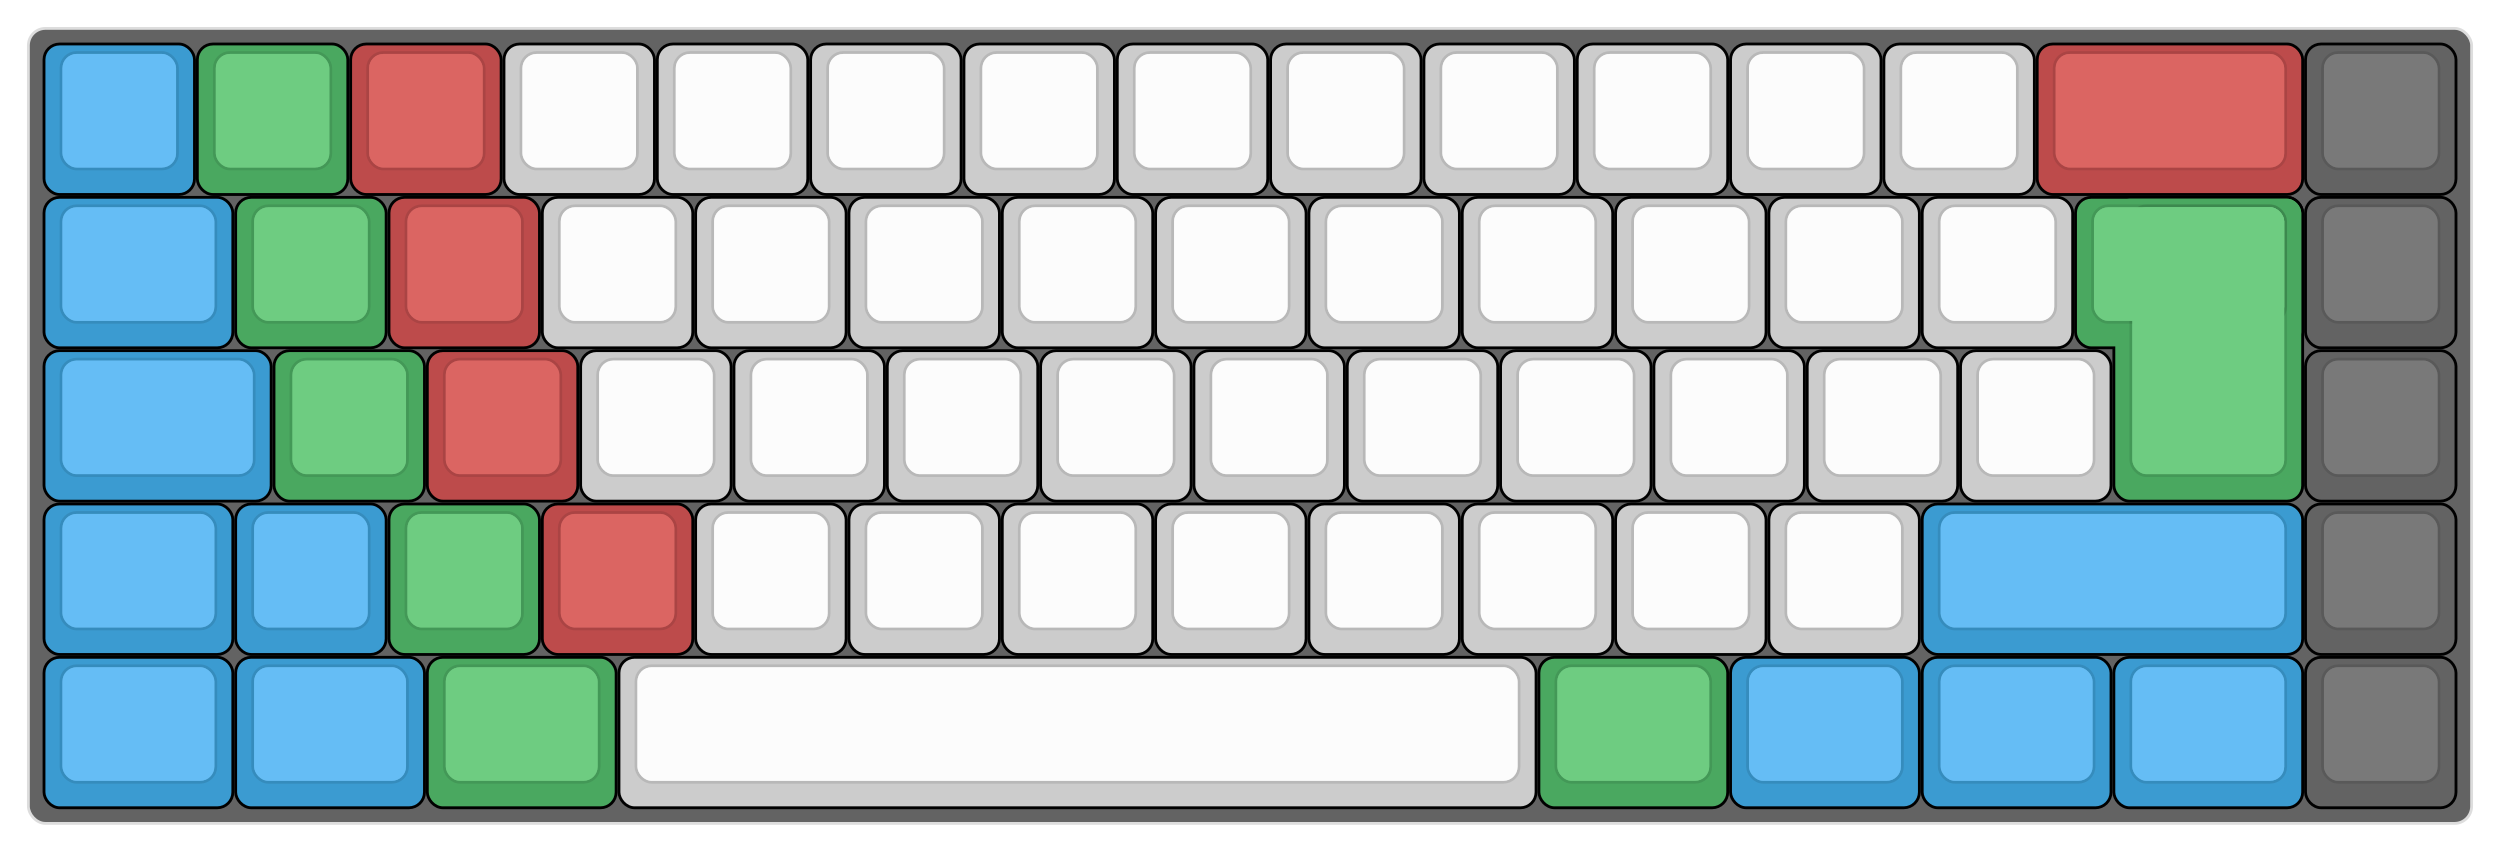 
  <svg width='880.5px'
       height='300px'
       viewBox='0 0 880.5 300'
       xmlns='http://www.w3.org/2000/svg'
       xmlns:xlink="http://www.w3.org/1999/xlink">

    <style type='text/css'>
    .keycap .border { stroke: black; stroke-width: 2; }
    .keycap .inner.border { stroke: rgba(0,0,0,.1); }
    </style>
    <defs>
      <linearGradient id="DCS">
        <stop offset="0%" stop-color="black" stop-opacity="0"/>
        <stop offset="40%" stop-color="black" stop-opacity="0.1"/>
        <stop offset="60%" stop-color="black" stop-opacity="0.1"/>
        <stop offset="100%" stop-color="black" stop-opacity="0"/>
      </linearGradient>
      <linearGradient id="SPACE" x1="0%" x2="0%" y1="0%" y2="100%">
        <stop offset="0%" stop-color="black" stop-opacity="0.1"/>
        <stop offset="20%" stop-color="black" stop-opacity="0.0"/>
        <stop offset="40%" stop-color="black" stop-opacity="0.0"/>
        <stop offset="100%" stop-color="black" stop-opacity="0.1"/>
      </linearGradient>
      <radialGradient id="DSA">
        <stop offset="0%" stop-color="black" stop-opacity="0.1"/>
        <stop offset="10%" stop-color="black" stop-opacity="0.1"/>
        <stop offset="100%" stop-color="black" stop-opacity="0"/>
      </radialGradient>
      <radialGradient id="SA" xlink:href="#DSA" />
    </defs>

    <g transform='translate(10,10)'>
      <rect width="860.5" height="280"
            stroke="#ddd" stroke-width="1" fill="#636363" rx="6"/>
      <g transform='translate(5,5)'>
        
  <g class='  keycap'
  >

  
    <!-- Outer Border -->
    <rect x="1" y="1"
          width="52" height="52"
          rx="5" fill="#3b9bd1" class="outer border"/>
    
    <!-- Outer Fill -->
    <rect x="1" y="1"
          width="52" height="52"
          rx="5" fill="#3b9bd1"/>
    

    
      <!-- Inner Border -->
      <rect x="7" y="4"
            width="40" height="40"
            rx="5" fill="#65bdf5" class="inner border"/>
      
      <!-- Inner Fill -->
      <rect x="7" y="4"
            width="40" height="40"
            rx="5" fill="#65bdf5"/>
      
      

     
   
  </g>

  <g class='  keycap'
  >

  
    <!-- Outer Border -->
    <rect x="55" y="1"
          width="52" height="52"
          rx="5" fill="#4aa860" class="outer border"/>
    
    <!-- Outer Fill -->
    <rect x="55" y="1"
          width="52" height="52"
          rx="5" fill="#4aa860"/>
    

    
      <!-- Inner Border -->
      <rect x="61" y="4"
            width="40" height="40"
            rx="5" fill="#6ecc81" class="inner border"/>
      
      <!-- Inner Fill -->
      <rect x="61" y="4"
            width="40" height="40"
            rx="5" fill="#6ecc81"/>
      
      

     
   
  </g>

  <g class='  keycap'
  >

  
    <!-- Outer Border -->
    <rect x="109" y="1"
          width="52" height="52"
          rx="5" fill="#bd4b4b" class="outer border"/>
    
    <!-- Outer Fill -->
    <rect x="109" y="1"
          width="52" height="52"
          rx="5" fill="#bd4b4b"/>
    

    
      <!-- Inner Border -->
      <rect x="115" y="4"
            width="40" height="40"
            rx="5" fill="#db6562" class="inner border"/>
      
      <!-- Inner Fill -->
      <rect x="115" y="4"
            width="40" height="40"
            rx="5" fill="#db6562"/>
      
      

     
   
  </g>

  <g class='  keycap'
  >

  
    <!-- Outer Border -->
    <rect x="163" y="1"
          width="52" height="52"
          rx="5" fill="#cccccc" class="outer border"/>
    
    <!-- Outer Fill -->
    <rect x="163" y="1"
          width="52" height="52"
          rx="5" fill="#cccccc"/>
    

    
      <!-- Inner Border -->
      <rect x="169" y="4"
            width="40" height="40"
            rx="5" fill="#fcfcfc" class="inner border"/>
      
      <!-- Inner Fill -->
      <rect x="169" y="4"
            width="40" height="40"
            rx="5" fill="#fcfcfc"/>
      
      

     
   
  </g>

  <g class='  keycap'
  >

  
    <!-- Outer Border -->
    <rect x="217" y="1"
          width="52" height="52"
          rx="5" fill="#cccccc" class="outer border"/>
    
    <!-- Outer Fill -->
    <rect x="217" y="1"
          width="52" height="52"
          rx="5" fill="#cccccc"/>
    

    
      <!-- Inner Border -->
      <rect x="223" y="4"
            width="40" height="40"
            rx="5" fill="#fcfcfc" class="inner border"/>
      
      <!-- Inner Fill -->
      <rect x="223" y="4"
            width="40" height="40"
            rx="5" fill="#fcfcfc"/>
      
      

     
   
  </g>

  <g class='  keycap'
  >

  
    <!-- Outer Border -->
    <rect x="271" y="1"
          width="52" height="52"
          rx="5" fill="#cccccc" class="outer border"/>
    
    <!-- Outer Fill -->
    <rect x="271" y="1"
          width="52" height="52"
          rx="5" fill="#cccccc"/>
    

    
      <!-- Inner Border -->
      <rect x="277" y="4"
            width="40" height="40"
            rx="5" fill="#fcfcfc" class="inner border"/>
      
      <!-- Inner Fill -->
      <rect x="277" y="4"
            width="40" height="40"
            rx="5" fill="#fcfcfc"/>
      
      

     
   
  </g>

  <g class='  keycap'
  >

  
    <!-- Outer Border -->
    <rect x="325" y="1"
          width="52" height="52"
          rx="5" fill="#cccccc" class="outer border"/>
    
    <!-- Outer Fill -->
    <rect x="325" y="1"
          width="52" height="52"
          rx="5" fill="#cccccc"/>
    

    
      <!-- Inner Border -->
      <rect x="331" y="4"
            width="40" height="40"
            rx="5" fill="#fcfcfc" class="inner border"/>
      
      <!-- Inner Fill -->
      <rect x="331" y="4"
            width="40" height="40"
            rx="5" fill="#fcfcfc"/>
      
      

     
   
  </g>

  <g class='  keycap'
  >

  
    <!-- Outer Border -->
    <rect x="379" y="1"
          width="52" height="52"
          rx="5" fill="#cccccc" class="outer border"/>
    
    <!-- Outer Fill -->
    <rect x="379" y="1"
          width="52" height="52"
          rx="5" fill="#cccccc"/>
    

    
      <!-- Inner Border -->
      <rect x="385" y="4"
            width="40" height="40"
            rx="5" fill="#fcfcfc" class="inner border"/>
      
      <!-- Inner Fill -->
      <rect x="385" y="4"
            width="40" height="40"
            rx="5" fill="#fcfcfc"/>
      
      

     
   
  </g>

  <g class='  keycap'
  >

  
    <!-- Outer Border -->
    <rect x="433" y="1"
          width="52" height="52"
          rx="5" fill="#cccccc" class="outer border"/>
    
    <!-- Outer Fill -->
    <rect x="433" y="1"
          width="52" height="52"
          rx="5" fill="#cccccc"/>
    

    
      <!-- Inner Border -->
      <rect x="439" y="4"
            width="40" height="40"
            rx="5" fill="#fcfcfc" class="inner border"/>
      
      <!-- Inner Fill -->
      <rect x="439" y="4"
            width="40" height="40"
            rx="5" fill="#fcfcfc"/>
      
      

     
   
  </g>

  <g class='  keycap'
  >

  
    <!-- Outer Border -->
    <rect x="487" y="1"
          width="52" height="52"
          rx="5" fill="#cccccc" class="outer border"/>
    
    <!-- Outer Fill -->
    <rect x="487" y="1"
          width="52" height="52"
          rx="5" fill="#cccccc"/>
    

    
      <!-- Inner Border -->
      <rect x="493" y="4"
            width="40" height="40"
            rx="5" fill="#fcfcfc" class="inner border"/>
      
      <!-- Inner Fill -->
      <rect x="493" y="4"
            width="40" height="40"
            rx="5" fill="#fcfcfc"/>
      
      

     
   
  </g>

  <g class='  keycap'
  >

  
    <!-- Outer Border -->
    <rect x="541" y="1"
          width="52" height="52"
          rx="5" fill="#cccccc" class="outer border"/>
    
    <!-- Outer Fill -->
    <rect x="541" y="1"
          width="52" height="52"
          rx="5" fill="#cccccc"/>
    

    
      <!-- Inner Border -->
      <rect x="547" y="4"
            width="40" height="40"
            rx="5" fill="#fcfcfc" class="inner border"/>
      
      <!-- Inner Fill -->
      <rect x="547" y="4"
            width="40" height="40"
            rx="5" fill="#fcfcfc"/>
      
      

     
   
  </g>

  <g class='  keycap'
  >

  
    <!-- Outer Border -->
    <rect x="595" y="1"
          width="52" height="52"
          rx="5" fill="#cccccc" class="outer border"/>
    
    <!-- Outer Fill -->
    <rect x="595" y="1"
          width="52" height="52"
          rx="5" fill="#cccccc"/>
    

    
      <!-- Inner Border -->
      <rect x="601" y="4"
            width="40" height="40"
            rx="5" fill="#fcfcfc" class="inner border"/>
      
      <!-- Inner Fill -->
      <rect x="601" y="4"
            width="40" height="40"
            rx="5" fill="#fcfcfc"/>
      
      

     
   
  </g>

  <g class='  keycap'
  >

  
    <!-- Outer Border -->
    <rect x="649" y="1"
          width="52" height="52"
          rx="5" fill="#cccccc" class="outer border"/>
    
    <!-- Outer Fill -->
    <rect x="649" y="1"
          width="52" height="52"
          rx="5" fill="#cccccc"/>
    

    
      <!-- Inner Border -->
      <rect x="655" y="4"
            width="40" height="40"
            rx="5" fill="#fcfcfc" class="inner border"/>
      
      <!-- Inner Fill -->
      <rect x="655" y="4"
            width="40" height="40"
            rx="5" fill="#fcfcfc"/>
      
      

     
   
  </g>

  <g class='  keycap'
  >

  
    <!-- Outer Border -->
    <rect x="703" y="1"
          width="92.5" height="52"
          rx="5" fill="#bd4b4b" class="outer border"/>
    
    <!-- Outer Fill -->
    <rect x="703" y="1"
          width="92.5" height="52"
          rx="5" fill="#bd4b4b"/>
    

    
      <!-- Inner Border -->
      <rect x="709" y="4"
            width="80.5" height="40"
            rx="5" fill="#db6562" class="inner border"/>
      
      <!-- Inner Fill -->
      <rect x="709" y="4"
            width="80.5" height="40"
            rx="5" fill="#db6562"/>
      
      

     
   
  </g>

  <g class='  keycap'
  >

  
    <!-- Outer Border -->
    <rect x="797.5" y="1"
          width="52" height="52"
          rx="5" fill="#636363" class="outer border"/>
    
    <!-- Outer Fill -->
    <rect x="797.5" y="1"
          width="52" height="52"
          rx="5" fill="#636363"/>
    

    
      <!-- Inner Border -->
      <rect x="803.5" y="4"
            width="40" height="40"
            rx="5" fill="#797979" class="inner border"/>
      
      <!-- Inner Fill -->
      <rect x="803.5" y="4"
            width="40" height="40"
            rx="5" fill="#797979"/>
      
      

     
   
  </g>

  <g class='  keycap'
  >

  
    <!-- Outer Border -->
    <rect x="1" y="55"
          width="65.5" height="52"
          rx="5" fill="#3b9bd1" class="outer border"/>
    
    <!-- Outer Fill -->
    <rect x="1" y="55"
          width="65.5" height="52"
          rx="5" fill="#3b9bd1"/>
    

    
      <!-- Inner Border -->
      <rect x="7" y="58"
            width="53.5" height="40"
            rx="5" fill="#65bdf5" class="inner border"/>
      
      <!-- Inner Fill -->
      <rect x="7" y="58"
            width="53.5" height="40"
            rx="5" fill="#65bdf5"/>
      
      

     
   
  </g>

  <g class='  keycap'
  >

  
    <!-- Outer Border -->
    <rect x="68.5" y="55"
          width="52" height="52"
          rx="5" fill="#4aa860" class="outer border"/>
    
    <!-- Outer Fill -->
    <rect x="68.5" y="55"
          width="52" height="52"
          rx="5" fill="#4aa860"/>
    

    
      <!-- Inner Border -->
      <rect x="74.5" y="58"
            width="40" height="40"
            rx="5" fill="#6ecc81" class="inner border"/>
      
      <!-- Inner Fill -->
      <rect x="74.5" y="58"
            width="40" height="40"
            rx="5" fill="#6ecc81"/>
      
      

     
   
  </g>

  <g class='  keycap'
  >

  
    <!-- Outer Border -->
    <rect x="122.5" y="55"
          width="52" height="52"
          rx="5" fill="#bd4b4b" class="outer border"/>
    
    <!-- Outer Fill -->
    <rect x="122.5" y="55"
          width="52" height="52"
          rx="5" fill="#bd4b4b"/>
    

    
      <!-- Inner Border -->
      <rect x="128.5" y="58"
            width="40" height="40"
            rx="5" fill="#db6562" class="inner border"/>
      
      <!-- Inner Fill -->
      <rect x="128.5" y="58"
            width="40" height="40"
            rx="5" fill="#db6562"/>
      
      

     
   
  </g>

  <g class='  keycap'
  >

  
    <!-- Outer Border -->
    <rect x="176.5" y="55"
          width="52" height="52"
          rx="5" fill="#cccccc" class="outer border"/>
    
    <!-- Outer Fill -->
    <rect x="176.5" y="55"
          width="52" height="52"
          rx="5" fill="#cccccc"/>
    

    
      <!-- Inner Border -->
      <rect x="182.5" y="58"
            width="40" height="40"
            rx="5" fill="#fcfcfc" class="inner border"/>
      
      <!-- Inner Fill -->
      <rect x="182.5" y="58"
            width="40" height="40"
            rx="5" fill="#fcfcfc"/>
      
      

     
   
  </g>

  <g class='  keycap'
  >

  
    <!-- Outer Border -->
    <rect x="230.5" y="55"
          width="52" height="52"
          rx="5" fill="#cccccc" class="outer border"/>
    
    <!-- Outer Fill -->
    <rect x="230.5" y="55"
          width="52" height="52"
          rx="5" fill="#cccccc"/>
    

    
      <!-- Inner Border -->
      <rect x="236.5" y="58"
            width="40" height="40"
            rx="5" fill="#fcfcfc" class="inner border"/>
      
      <!-- Inner Fill -->
      <rect x="236.5" y="58"
            width="40" height="40"
            rx="5" fill="#fcfcfc"/>
      
      

     
   
  </g>

  <g class='  keycap'
  >

  
    <!-- Outer Border -->
    <rect x="284.5" y="55"
          width="52" height="52"
          rx="5" fill="#cccccc" class="outer border"/>
    
    <!-- Outer Fill -->
    <rect x="284.5" y="55"
          width="52" height="52"
          rx="5" fill="#cccccc"/>
    

    
      <!-- Inner Border -->
      <rect x="290.5" y="58"
            width="40" height="40"
            rx="5" fill="#fcfcfc" class="inner border"/>
      
      <!-- Inner Fill -->
      <rect x="290.5" y="58"
            width="40" height="40"
            rx="5" fill="#fcfcfc"/>
      
      

     
   
  </g>

  <g class='  keycap'
  >

  
    <!-- Outer Border -->
    <rect x="338.5" y="55"
          width="52" height="52"
          rx="5" fill="#cccccc" class="outer border"/>
    
    <!-- Outer Fill -->
    <rect x="338.5" y="55"
          width="52" height="52"
          rx="5" fill="#cccccc"/>
    

    
      <!-- Inner Border -->
      <rect x="344.5" y="58"
            width="40" height="40"
            rx="5" fill="#fcfcfc" class="inner border"/>
      
      <!-- Inner Fill -->
      <rect x="344.5" y="58"
            width="40" height="40"
            rx="5" fill="#fcfcfc"/>
      
      

     
   
  </g>

  <g class='  keycap'
  >

  
    <!-- Outer Border -->
    <rect x="392.5" y="55"
          width="52" height="52"
          rx="5" fill="#cccccc" class="outer border"/>
    
    <!-- Outer Fill -->
    <rect x="392.5" y="55"
          width="52" height="52"
          rx="5" fill="#cccccc"/>
    

    
      <!-- Inner Border -->
      <rect x="398.5" y="58"
            width="40" height="40"
            rx="5" fill="#fcfcfc" class="inner border"/>
      
      <!-- Inner Fill -->
      <rect x="398.5" y="58"
            width="40" height="40"
            rx="5" fill="#fcfcfc"/>
      
      

     
   
  </g>

  <g class='  keycap'
  >

  
    <!-- Outer Border -->
    <rect x="446.5" y="55"
          width="52" height="52"
          rx="5" fill="#cccccc" class="outer border"/>
    
    <!-- Outer Fill -->
    <rect x="446.5" y="55"
          width="52" height="52"
          rx="5" fill="#cccccc"/>
    

    
      <!-- Inner Border -->
      <rect x="452.5" y="58"
            width="40" height="40"
            rx="5" fill="#fcfcfc" class="inner border"/>
      
      <!-- Inner Fill -->
      <rect x="452.5" y="58"
            width="40" height="40"
            rx="5" fill="#fcfcfc"/>
      
      

     
   
  </g>

  <g class='  keycap'
  >

  
    <!-- Outer Border -->
    <rect x="500.5" y="55"
          width="52" height="52"
          rx="5" fill="#cccccc" class="outer border"/>
    
    <!-- Outer Fill -->
    <rect x="500.5" y="55"
          width="52" height="52"
          rx="5" fill="#cccccc"/>
    

    
      <!-- Inner Border -->
      <rect x="506.5" y="58"
            width="40" height="40"
            rx="5" fill="#fcfcfc" class="inner border"/>
      
      <!-- Inner Fill -->
      <rect x="506.5" y="58"
            width="40" height="40"
            rx="5" fill="#fcfcfc"/>
      
      

     
   
  </g>

  <g class='  keycap'
  >

  
    <!-- Outer Border -->
    <rect x="554.5" y="55"
          width="52" height="52"
          rx="5" fill="#cccccc" class="outer border"/>
    
    <!-- Outer Fill -->
    <rect x="554.5" y="55"
          width="52" height="52"
          rx="5" fill="#cccccc"/>
    

    
      <!-- Inner Border -->
      <rect x="560.5" y="58"
            width="40" height="40"
            rx="5" fill="#fcfcfc" class="inner border"/>
      
      <!-- Inner Fill -->
      <rect x="560.5" y="58"
            width="40" height="40"
            rx="5" fill="#fcfcfc"/>
      
      

     
   
  </g>

  <g class='  keycap'
  >

  
    <!-- Outer Border -->
    <rect x="608.5" y="55"
          width="52" height="52"
          rx="5" fill="#cccccc" class="outer border"/>
    
    <!-- Outer Fill -->
    <rect x="608.5" y="55"
          width="52" height="52"
          rx="5" fill="#cccccc"/>
    

    
      <!-- Inner Border -->
      <rect x="614.5" y="58"
            width="40" height="40"
            rx="5" fill="#fcfcfc" class="inner border"/>
      
      <!-- Inner Fill -->
      <rect x="614.5" y="58"
            width="40" height="40"
            rx="5" fill="#fcfcfc"/>
      
      

     
   
  </g>

  <g class='  keycap'
  >

  
    <!-- Outer Border -->
    <rect x="662.5" y="55"
          width="52" height="52"
          rx="5" fill="#cccccc" class="outer border"/>
    
    <!-- Outer Fill -->
    <rect x="662.5" y="55"
          width="52" height="52"
          rx="5" fill="#cccccc"/>
    

    
      <!-- Inner Border -->
      <rect x="668.5" y="58"
            width="40" height="40"
            rx="5" fill="#fcfcfc" class="inner border"/>
      
      <!-- Inner Fill -->
      <rect x="668.5" y="58"
            width="40" height="40"
            rx="5" fill="#fcfcfc"/>
      
      

     
   
  </g>

  <g class='  keycap'
  >

  
    <!-- Outer Border -->
    <rect x="730" y="55"
          width="65.5" height="106"
          rx="5" fill="#4aa860" class="outer border"/>
    
      <rect x="716.5" y="55"
            width="79" height="52"
            rx="5" fill="#4aa860" class="outer border"/>
    
    <!-- Outer Fill -->
    <rect x="730" y="55"
          width="65.5" height="106"
          rx="5" fill="#4aa860"/>
    
      <rect x="716.5" y="55"
            width="79" height="52"
            rx="5" fill="#4aa860"/>
    

    
      <!-- Inner Border -->
      <rect x="736" y="58"
            width="53.5" height="94"
            rx="5" fill="#6ecc81" class="inner border"/>
      
        <rect x="722.5" y="58"
              width="67" height="40"
              rx="5" fill="#6ecc81" class="inner border"/>
      
      <!-- Inner Fill -->
      <rect x="736" y="58"
            width="53.5" height="94"
            rx="5" fill="#6ecc81"/>
      
        <rect x="722.5" y="58"
              width="67" height="40"
              rx="5" fill="#6ecc81"/>
      
      

     
   
  </g>

  <g class='  keycap'
  >

  
    <!-- Outer Border -->
    <rect x="797.5" y="55"
          width="52" height="52"
          rx="5" fill="#636363" class="outer border"/>
    
    <!-- Outer Fill -->
    <rect x="797.5" y="55"
          width="52" height="52"
          rx="5" fill="#636363"/>
    

    
      <!-- Inner Border -->
      <rect x="803.5" y="58"
            width="40" height="40"
            rx="5" fill="#797979" class="inner border"/>
      
      <!-- Inner Fill -->
      <rect x="803.5" y="58"
            width="40" height="40"
            rx="5" fill="#797979"/>
      
      

     
   
  </g>

  <g class='  keycap'
  >

  
    <!-- Outer Border -->
    <rect x="1" y="109"
          width="79" height="52"
          rx="5" fill="#3b9bd1" class="outer border"/>
    
    <!-- Outer Fill -->
    <rect x="1" y="109"
          width="79" height="52"
          rx="5" fill="#3b9bd1"/>
    

    
      <!-- Inner Border -->
      <rect x="7" y="112"
            width="67" height="40"
            rx="5" fill="#65bdf5" class="inner border"/>
      
      <!-- Inner Fill -->
      <rect x="7" y="112"
            width="67" height="40"
            rx="5" fill="#65bdf5"/>
      
      

     
   
  </g>

  <g class='  keycap'
  >

  
    <!-- Outer Border -->
    <rect x="82" y="109"
          width="52" height="52"
          rx="5" fill="#4aa860" class="outer border"/>
    
    <!-- Outer Fill -->
    <rect x="82" y="109"
          width="52" height="52"
          rx="5" fill="#4aa860"/>
    

    
      <!-- Inner Border -->
      <rect x="88" y="112"
            width="40" height="40"
            rx="5" fill="#6ecc81" class="inner border"/>
      
      <!-- Inner Fill -->
      <rect x="88" y="112"
            width="40" height="40"
            rx="5" fill="#6ecc81"/>
      
      

     
   
  </g>

  <g class='  keycap'
  >

  
    <!-- Outer Border -->
    <rect x="136" y="109"
          width="52" height="52"
          rx="5" fill="#bd4b4b" class="outer border"/>
    
    <!-- Outer Fill -->
    <rect x="136" y="109"
          width="52" height="52"
          rx="5" fill="#bd4b4b"/>
    

    
      <!-- Inner Border -->
      <rect x="142" y="112"
            width="40" height="40"
            rx="5" fill="#db6562" class="inner border"/>
      
      <!-- Inner Fill -->
      <rect x="142" y="112"
            width="40" height="40"
            rx="5" fill="#db6562"/>
      
      

     
   
  </g>

  <g class='  keycap'
  >

  
    <!-- Outer Border -->
    <rect x="190" y="109"
          width="52" height="52"
          rx="5" fill="#cccccc" class="outer border"/>
    
    <!-- Outer Fill -->
    <rect x="190" y="109"
          width="52" height="52"
          rx="5" fill="#cccccc"/>
    

    
      <!-- Inner Border -->
      <rect x="196" y="112"
            width="40" height="40"
            rx="5" fill="#fcfcfc" class="inner border"/>
      
      <!-- Inner Fill -->
      <rect x="196" y="112"
            width="40" height="40"
            rx="5" fill="#fcfcfc"/>
      
      

     
   
  </g>

  <g class='  keycap'
  >

  
    <!-- Outer Border -->
    <rect x="244" y="109"
          width="52" height="52"
          rx="5" fill="#cccccc" class="outer border"/>
    
    <!-- Outer Fill -->
    <rect x="244" y="109"
          width="52" height="52"
          rx="5" fill="#cccccc"/>
    

    
      <!-- Inner Border -->
      <rect x="250" y="112"
            width="40" height="40"
            rx="5" fill="#fcfcfc" class="inner border"/>
      
      <!-- Inner Fill -->
      <rect x="250" y="112"
            width="40" height="40"
            rx="5" fill="#fcfcfc"/>
      
      

     
   
  </g>

  <g class='  keycap'
  >

  
    <!-- Outer Border -->
    <rect x="298" y="109"
          width="52" height="52"
          rx="5" fill="#cccccc" class="outer border"/>
    
    <!-- Outer Fill -->
    <rect x="298" y="109"
          width="52" height="52"
          rx="5" fill="#cccccc"/>
    

    
      <!-- Inner Border -->
      <rect x="304" y="112"
            width="40" height="40"
            rx="5" fill="#fcfcfc" class="inner border"/>
      
      <!-- Inner Fill -->
      <rect x="304" y="112"
            width="40" height="40"
            rx="5" fill="#fcfcfc"/>
      
      

     
   
  </g>

  <g class='  keycap'
  >

  
    <!-- Outer Border -->
    <rect x="352" y="109"
          width="52" height="52"
          rx="5" fill="#cccccc" class="outer border"/>
    
    <!-- Outer Fill -->
    <rect x="352" y="109"
          width="52" height="52"
          rx="5" fill="#cccccc"/>
    

    
      <!-- Inner Border -->
      <rect x="358" y="112"
            width="40" height="40"
            rx="5" fill="#fcfcfc" class="inner border"/>
      
      <!-- Inner Fill -->
      <rect x="358" y="112"
            width="40" height="40"
            rx="5" fill="#fcfcfc"/>
      
      

     
   
  </g>

  <g class='  keycap'
  >

  
    <!-- Outer Border -->
    <rect x="406" y="109"
          width="52" height="52"
          rx="5" fill="#cccccc" class="outer border"/>
    
    <!-- Outer Fill -->
    <rect x="406" y="109"
          width="52" height="52"
          rx="5" fill="#cccccc"/>
    

    
      <!-- Inner Border -->
      <rect x="412" y="112"
            width="40" height="40"
            rx="5" fill="#fcfcfc" class="inner border"/>
      
      <!-- Inner Fill -->
      <rect x="412" y="112"
            width="40" height="40"
            rx="5" fill="#fcfcfc"/>
      
      

     
   
  </g>

  <g class='  keycap'
  >

  
    <!-- Outer Border -->
    <rect x="460" y="109"
          width="52" height="52"
          rx="5" fill="#cccccc" class="outer border"/>
    
    <!-- Outer Fill -->
    <rect x="460" y="109"
          width="52" height="52"
          rx="5" fill="#cccccc"/>
    

    
      <!-- Inner Border -->
      <rect x="466" y="112"
            width="40" height="40"
            rx="5" fill="#fcfcfc" class="inner border"/>
      
      <!-- Inner Fill -->
      <rect x="466" y="112"
            width="40" height="40"
            rx="5" fill="#fcfcfc"/>
      
      

     
   
  </g>

  <g class='  keycap'
  >

  
    <!-- Outer Border -->
    <rect x="514" y="109"
          width="52" height="52"
          rx="5" fill="#cccccc" class="outer border"/>
    
    <!-- Outer Fill -->
    <rect x="514" y="109"
          width="52" height="52"
          rx="5" fill="#cccccc"/>
    

    
      <!-- Inner Border -->
      <rect x="520" y="112"
            width="40" height="40"
            rx="5" fill="#fcfcfc" class="inner border"/>
      
      <!-- Inner Fill -->
      <rect x="520" y="112"
            width="40" height="40"
            rx="5" fill="#fcfcfc"/>
      
      

     
   
  </g>

  <g class='  keycap'
  >

  
    <!-- Outer Border -->
    <rect x="568" y="109"
          width="52" height="52"
          rx="5" fill="#cccccc" class="outer border"/>
    
    <!-- Outer Fill -->
    <rect x="568" y="109"
          width="52" height="52"
          rx="5" fill="#cccccc"/>
    

    
      <!-- Inner Border -->
      <rect x="574" y="112"
            width="40" height="40"
            rx="5" fill="#fcfcfc" class="inner border"/>
      
      <!-- Inner Fill -->
      <rect x="574" y="112"
            width="40" height="40"
            rx="5" fill="#fcfcfc"/>
      
      

     
   
  </g>

  <g class='  keycap'
  >

  
    <!-- Outer Border -->
    <rect x="622" y="109"
          width="52" height="52"
          rx="5" fill="#cccccc" class="outer border"/>
    
    <!-- Outer Fill -->
    <rect x="622" y="109"
          width="52" height="52"
          rx="5" fill="#cccccc"/>
    

    
      <!-- Inner Border -->
      <rect x="628" y="112"
            width="40" height="40"
            rx="5" fill="#fcfcfc" class="inner border"/>
      
      <!-- Inner Fill -->
      <rect x="628" y="112"
            width="40" height="40"
            rx="5" fill="#fcfcfc"/>
      
      

     
   
  </g>

  <g class='  keycap'
  >

  
    <!-- Outer Border -->
    <rect x="676" y="109"
          width="52" height="52"
          rx="5" fill="#cccccc" class="outer border"/>
    
    <!-- Outer Fill -->
    <rect x="676" y="109"
          width="52" height="52"
          rx="5" fill="#cccccc"/>
    

    
      <!-- Inner Border -->
      <rect x="682" y="112"
            width="40" height="40"
            rx="5" fill="#fcfcfc" class="inner border"/>
      
      <!-- Inner Fill -->
      <rect x="682" y="112"
            width="40" height="40"
            rx="5" fill="#fcfcfc"/>
      
      

     
   
  </g>

  <g class='  keycap'
  >

  
    <!-- Outer Border -->
    <rect x="797.5" y="109"
          width="52" height="52"
          rx="5" fill="#636363" class="outer border"/>
    
    <!-- Outer Fill -->
    <rect x="797.5" y="109"
          width="52" height="52"
          rx="5" fill="#636363"/>
    

    
      <!-- Inner Border -->
      <rect x="803.5" y="112"
            width="40" height="40"
            rx="5" fill="#797979" class="inner border"/>
      
      <!-- Inner Fill -->
      <rect x="803.5" y="112"
            width="40" height="40"
            rx="5" fill="#797979"/>
      
      

     
   
  </g>

  <g class='  keycap'
  >

  
    <!-- Outer Border -->
    <rect x="1" y="163"
          width="65.5" height="52"
          rx="5" fill="#3b9bd1" class="outer border"/>
    
    <!-- Outer Fill -->
    <rect x="1" y="163"
          width="65.5" height="52"
          rx="5" fill="#3b9bd1"/>
    

    
      <!-- Inner Border -->
      <rect x="7" y="166"
            width="53.5" height="40"
            rx="5" fill="#65bdf5" class="inner border"/>
      
      <!-- Inner Fill -->
      <rect x="7" y="166"
            width="53.5" height="40"
            rx="5" fill="#65bdf5"/>
      
      

     
   
  </g>

  <g class='  keycap'
  >

  
    <!-- Outer Border -->
    <rect x="68.5" y="163"
          width="52" height="52"
          rx="5" fill="#3b9bd1" class="outer border"/>
    
    <!-- Outer Fill -->
    <rect x="68.5" y="163"
          width="52" height="52"
          rx="5" fill="#3b9bd1"/>
    

    
      <!-- Inner Border -->
      <rect x="74.5" y="166"
            width="40" height="40"
            rx="5" fill="#65bdf5" class="inner border"/>
      
      <!-- Inner Fill -->
      <rect x="74.5" y="166"
            width="40" height="40"
            rx="5" fill="#65bdf5"/>
      
      

     
   
  </g>

  <g class='  keycap'
  >

  
    <!-- Outer Border -->
    <rect x="122.5" y="163"
          width="52" height="52"
          rx="5" fill="#4aa860" class="outer border"/>
    
    <!-- Outer Fill -->
    <rect x="122.5" y="163"
          width="52" height="52"
          rx="5" fill="#4aa860"/>
    

    
      <!-- Inner Border -->
      <rect x="128.5" y="166"
            width="40" height="40"
            rx="5" fill="#6ecc81" class="inner border"/>
      
      <!-- Inner Fill -->
      <rect x="128.5" y="166"
            width="40" height="40"
            rx="5" fill="#6ecc81"/>
      
      

     
   
  </g>

  <g class='  keycap'
  >

  
    <!-- Outer Border -->
    <rect x="176.5" y="163"
          width="52" height="52"
          rx="5" fill="#bd4b4b" class="outer border"/>
    
    <!-- Outer Fill -->
    <rect x="176.5" y="163"
          width="52" height="52"
          rx="5" fill="#bd4b4b"/>
    

    
      <!-- Inner Border -->
      <rect x="182.5" y="166"
            width="40" height="40"
            rx="5" fill="#db6562" class="inner border"/>
      
      <!-- Inner Fill -->
      <rect x="182.5" y="166"
            width="40" height="40"
            rx="5" fill="#db6562"/>
      
      

     
   
  </g>

  <g class='  keycap'
  >

  
    <!-- Outer Border -->
    <rect x="230.5" y="163"
          width="52" height="52"
          rx="5" fill="#cccccc" class="outer border"/>
    
    <!-- Outer Fill -->
    <rect x="230.5" y="163"
          width="52" height="52"
          rx="5" fill="#cccccc"/>
    

    
      <!-- Inner Border -->
      <rect x="236.5" y="166"
            width="40" height="40"
            rx="5" fill="#fcfcfc" class="inner border"/>
      
      <!-- Inner Fill -->
      <rect x="236.5" y="166"
            width="40" height="40"
            rx="5" fill="#fcfcfc"/>
      
      

     
   
  </g>

  <g class='  keycap'
  >

  
    <!-- Outer Border -->
    <rect x="284.5" y="163"
          width="52" height="52"
          rx="5" fill="#cccccc" class="outer border"/>
    
    <!-- Outer Fill -->
    <rect x="284.5" y="163"
          width="52" height="52"
          rx="5" fill="#cccccc"/>
    

    
      <!-- Inner Border -->
      <rect x="290.5" y="166"
            width="40" height="40"
            rx="5" fill="#fcfcfc" class="inner border"/>
      
      <!-- Inner Fill -->
      <rect x="290.5" y="166"
            width="40" height="40"
            rx="5" fill="#fcfcfc"/>
      
      

     
   
  </g>

  <g class='  keycap'
  >

  
    <!-- Outer Border -->
    <rect x="338.5" y="163"
          width="52" height="52"
          rx="5" fill="#cccccc" class="outer border"/>
    
    <!-- Outer Fill -->
    <rect x="338.5" y="163"
          width="52" height="52"
          rx="5" fill="#cccccc"/>
    

    
      <!-- Inner Border -->
      <rect x="344.5" y="166"
            width="40" height="40"
            rx="5" fill="#fcfcfc" class="inner border"/>
      
      <!-- Inner Fill -->
      <rect x="344.5" y="166"
            width="40" height="40"
            rx="5" fill="#fcfcfc"/>
      
      

     
   
  </g>

  <g class='  keycap'
  >

  
    <!-- Outer Border -->
    <rect x="392.5" y="163"
          width="52" height="52"
          rx="5" fill="#cccccc" class="outer border"/>
    
    <!-- Outer Fill -->
    <rect x="392.5" y="163"
          width="52" height="52"
          rx="5" fill="#cccccc"/>
    

    
      <!-- Inner Border -->
      <rect x="398.5" y="166"
            width="40" height="40"
            rx="5" fill="#fcfcfc" class="inner border"/>
      
      <!-- Inner Fill -->
      <rect x="398.5" y="166"
            width="40" height="40"
            rx="5" fill="#fcfcfc"/>
      
      

     
   
  </g>

  <g class='  keycap'
  >

  
    <!-- Outer Border -->
    <rect x="446.5" y="163"
          width="52" height="52"
          rx="5" fill="#cccccc" class="outer border"/>
    
    <!-- Outer Fill -->
    <rect x="446.5" y="163"
          width="52" height="52"
          rx="5" fill="#cccccc"/>
    

    
      <!-- Inner Border -->
      <rect x="452.5" y="166"
            width="40" height="40"
            rx="5" fill="#fcfcfc" class="inner border"/>
      
      <!-- Inner Fill -->
      <rect x="452.5" y="166"
            width="40" height="40"
            rx="5" fill="#fcfcfc"/>
      
      

     
   
  </g>

  <g class='  keycap'
  >

  
    <!-- Outer Border -->
    <rect x="500.5" y="163"
          width="52" height="52"
          rx="5" fill="#cccccc" class="outer border"/>
    
    <!-- Outer Fill -->
    <rect x="500.5" y="163"
          width="52" height="52"
          rx="5" fill="#cccccc"/>
    

    
      <!-- Inner Border -->
      <rect x="506.5" y="166"
            width="40" height="40"
            rx="5" fill="#fcfcfc" class="inner border"/>
      
      <!-- Inner Fill -->
      <rect x="506.5" y="166"
            width="40" height="40"
            rx="5" fill="#fcfcfc"/>
      
      

     
   
  </g>

  <g class='  keycap'
  >

  
    <!-- Outer Border -->
    <rect x="554.5" y="163"
          width="52" height="52"
          rx="5" fill="#cccccc" class="outer border"/>
    
    <!-- Outer Fill -->
    <rect x="554.5" y="163"
          width="52" height="52"
          rx="5" fill="#cccccc"/>
    

    
      <!-- Inner Border -->
      <rect x="560.5" y="166"
            width="40" height="40"
            rx="5" fill="#fcfcfc" class="inner border"/>
      
      <!-- Inner Fill -->
      <rect x="560.5" y="166"
            width="40" height="40"
            rx="5" fill="#fcfcfc"/>
      
      

     
   
  </g>

  <g class='  keycap'
  >

  
    <!-- Outer Border -->
    <rect x="608.5" y="163"
          width="52" height="52"
          rx="5" fill="#cccccc" class="outer border"/>
    
    <!-- Outer Fill -->
    <rect x="608.5" y="163"
          width="52" height="52"
          rx="5" fill="#cccccc"/>
    

    
      <!-- Inner Border -->
      <rect x="614.5" y="166"
            width="40" height="40"
            rx="5" fill="#fcfcfc" class="inner border"/>
      
      <!-- Inner Fill -->
      <rect x="614.5" y="166"
            width="40" height="40"
            rx="5" fill="#fcfcfc"/>
      
      

     
   
  </g>

  <g class='  keycap'
  >

  
    <!-- Outer Border -->
    <rect x="662.5" y="163"
          width="133" height="52"
          rx="5" fill="#3b9bd1" class="outer border"/>
    
    <!-- Outer Fill -->
    <rect x="662.5" y="163"
          width="133" height="52"
          rx="5" fill="#3b9bd1"/>
    

    
      <!-- Inner Border -->
      <rect x="668.5" y="166"
            width="121" height="40"
            rx="5" fill="#65bdf5" class="inner border"/>
      
      <!-- Inner Fill -->
      <rect x="668.5" y="166"
            width="121" height="40"
            rx="5" fill="#65bdf5"/>
      
      

     
   
  </g>

  <g class='  keycap'
  >

  
    <!-- Outer Border -->
    <rect x="797.5" y="163"
          width="52" height="52"
          rx="5" fill="#636363" class="outer border"/>
    
    <!-- Outer Fill -->
    <rect x="797.5" y="163"
          width="52" height="52"
          rx="5" fill="#636363"/>
    

    
      <!-- Inner Border -->
      <rect x="803.5" y="166"
            width="40" height="40"
            rx="5" fill="#797979" class="inner border"/>
      
      <!-- Inner Fill -->
      <rect x="803.5" y="166"
            width="40" height="40"
            rx="5" fill="#797979"/>
      
      

     
   
  </g>

  <g class='  keycap'
  >

  
    <!-- Outer Border -->
    <rect x="1" y="217"
          width="65.5" height="52"
          rx="5" fill="#3b9bd1" class="outer border"/>
    
    <!-- Outer Fill -->
    <rect x="1" y="217"
          width="65.5" height="52"
          rx="5" fill="#3b9bd1"/>
    

    
      <!-- Inner Border -->
      <rect x="7" y="220"
            width="53.5" height="40"
            rx="5" fill="#65bdf5" class="inner border"/>
      
      <!-- Inner Fill -->
      <rect x="7" y="220"
            width="53.5" height="40"
            rx="5" fill="#65bdf5"/>
      
      

     
   
  </g>

  <g class='  keycap'
  >

  
    <!-- Outer Border -->
    <rect x="68.5" y="217"
          width="65.5" height="52"
          rx="5" fill="#3b9bd1" class="outer border"/>
    
    <!-- Outer Fill -->
    <rect x="68.5" y="217"
          width="65.5" height="52"
          rx="5" fill="#3b9bd1"/>
    

    
      <!-- Inner Border -->
      <rect x="74.5" y="220"
            width="53.5" height="40"
            rx="5" fill="#65bdf5" class="inner border"/>
      
      <!-- Inner Fill -->
      <rect x="74.5" y="220"
            width="53.5" height="40"
            rx="5" fill="#65bdf5"/>
      
      

     
   
  </g>

  <g class='  keycap'
  >

  
    <!-- Outer Border -->
    <rect x="136" y="217"
          width="65.5" height="52"
          rx="5" fill="#4aa860" class="outer border"/>
    
    <!-- Outer Fill -->
    <rect x="136" y="217"
          width="65.5" height="52"
          rx="5" fill="#4aa860"/>
    

    
      <!-- Inner Border -->
      <rect x="142" y="220"
            width="53.5" height="40"
            rx="5" fill="#6ecc81" class="inner border"/>
      
      <!-- Inner Fill -->
      <rect x="142" y="220"
            width="53.5" height="40"
            rx="5" fill="#6ecc81"/>
      
      

     
   
  </g>

  <g class='  keycap'
  >

  
    <!-- Outer Border -->
    <rect x="203.5" y="217"
          width="322" height="52"
          rx="5" fill="#cccccc" class="outer border"/>
    
    <!-- Outer Fill -->
    <rect x="203.5" y="217"
          width="322" height="52"
          rx="5" fill="#cccccc"/>
    

    
      <!-- Inner Border -->
      <rect x="209.5" y="220"
            width="310" height="40"
            rx="5" fill="#fcfcfc" class="inner border"/>
      
      <!-- Inner Fill -->
      <rect x="209.5" y="220"
            width="310" height="40"
            rx="5" fill="#fcfcfc"/>
      
      

     
   
  </g>

  <g class='  keycap'
  >

  
    <!-- Outer Border -->
    <rect x="527.5" y="217"
          width="65.5" height="52"
          rx="5" fill="#4aa860" class="outer border"/>
    
    <!-- Outer Fill -->
    <rect x="527.5" y="217"
          width="65.5" height="52"
          rx="5" fill="#4aa860"/>
    

    
      <!-- Inner Border -->
      <rect x="533.5" y="220"
            width="53.5" height="40"
            rx="5" fill="#6ecc81" class="inner border"/>
      
      <!-- Inner Fill -->
      <rect x="533.5" y="220"
            width="53.5" height="40"
            rx="5" fill="#6ecc81"/>
      
      

     
   
  </g>

  <g class='  keycap'
  >

  
    <!-- Outer Border -->
    <rect x="595" y="217"
          width="65.5" height="52"
          rx="5" fill="#3b9bd1" class="outer border"/>
    
    <!-- Outer Fill -->
    <rect x="595" y="217"
          width="65.5" height="52"
          rx="5" fill="#3b9bd1"/>
    

    
      <!-- Inner Border -->
      <rect x="601" y="220"
            width="53.5" height="40"
            rx="5" fill="#65bdf5" class="inner border"/>
      
      <!-- Inner Fill -->
      <rect x="601" y="220"
            width="53.5" height="40"
            rx="5" fill="#65bdf5"/>
      
      

     
   
  </g>

  <g class='  keycap'
  >

  
    <!-- Outer Border -->
    <rect x="662.5" y="217"
          width="65.5" height="52"
          rx="5" fill="#3b9bd1" class="outer border"/>
    
    <!-- Outer Fill -->
    <rect x="662.5" y="217"
          width="65.5" height="52"
          rx="5" fill="#3b9bd1"/>
    

    
      <!-- Inner Border -->
      <rect x="668.5" y="220"
            width="53.5" height="40"
            rx="5" fill="#65bdf5" class="inner border"/>
      
      <!-- Inner Fill -->
      <rect x="668.5" y="220"
            width="53.5" height="40"
            rx="5" fill="#65bdf5"/>
      
      

     
   
  </g>

  <g class='  keycap'
  >

  
    <!-- Outer Border -->
    <rect x="730" y="217"
          width="65.5" height="52"
          rx="5" fill="#3b9bd1" class="outer border"/>
    
    <!-- Outer Fill -->
    <rect x="730" y="217"
          width="65.5" height="52"
          rx="5" fill="#3b9bd1"/>
    

    
      <!-- Inner Border -->
      <rect x="736" y="220"
            width="53.5" height="40"
            rx="5" fill="#65bdf5" class="inner border"/>
      
      <!-- Inner Fill -->
      <rect x="736" y="220"
            width="53.5" height="40"
            rx="5" fill="#65bdf5"/>
      
      

     
   
  </g>

  <g class='  keycap'
  >

  
    <!-- Outer Border -->
    <rect x="797.5" y="217"
          width="52" height="52"
          rx="5" fill="#636363" class="outer border"/>
    
    <!-- Outer Fill -->
    <rect x="797.5" y="217"
          width="52" height="52"
          rx="5" fill="#636363"/>
    

    
      <!-- Inner Border -->
      <rect x="803.5" y="220"
            width="40" height="40"
            rx="5" fill="#797979" class="inner border"/>
      
      <!-- Inner Fill -->
      <rect x="803.5" y="220"
            width="40" height="40"
            rx="5" fill="#797979"/>
      
      

     
   
  </g>

      </g>
    </g>
  </svg>
